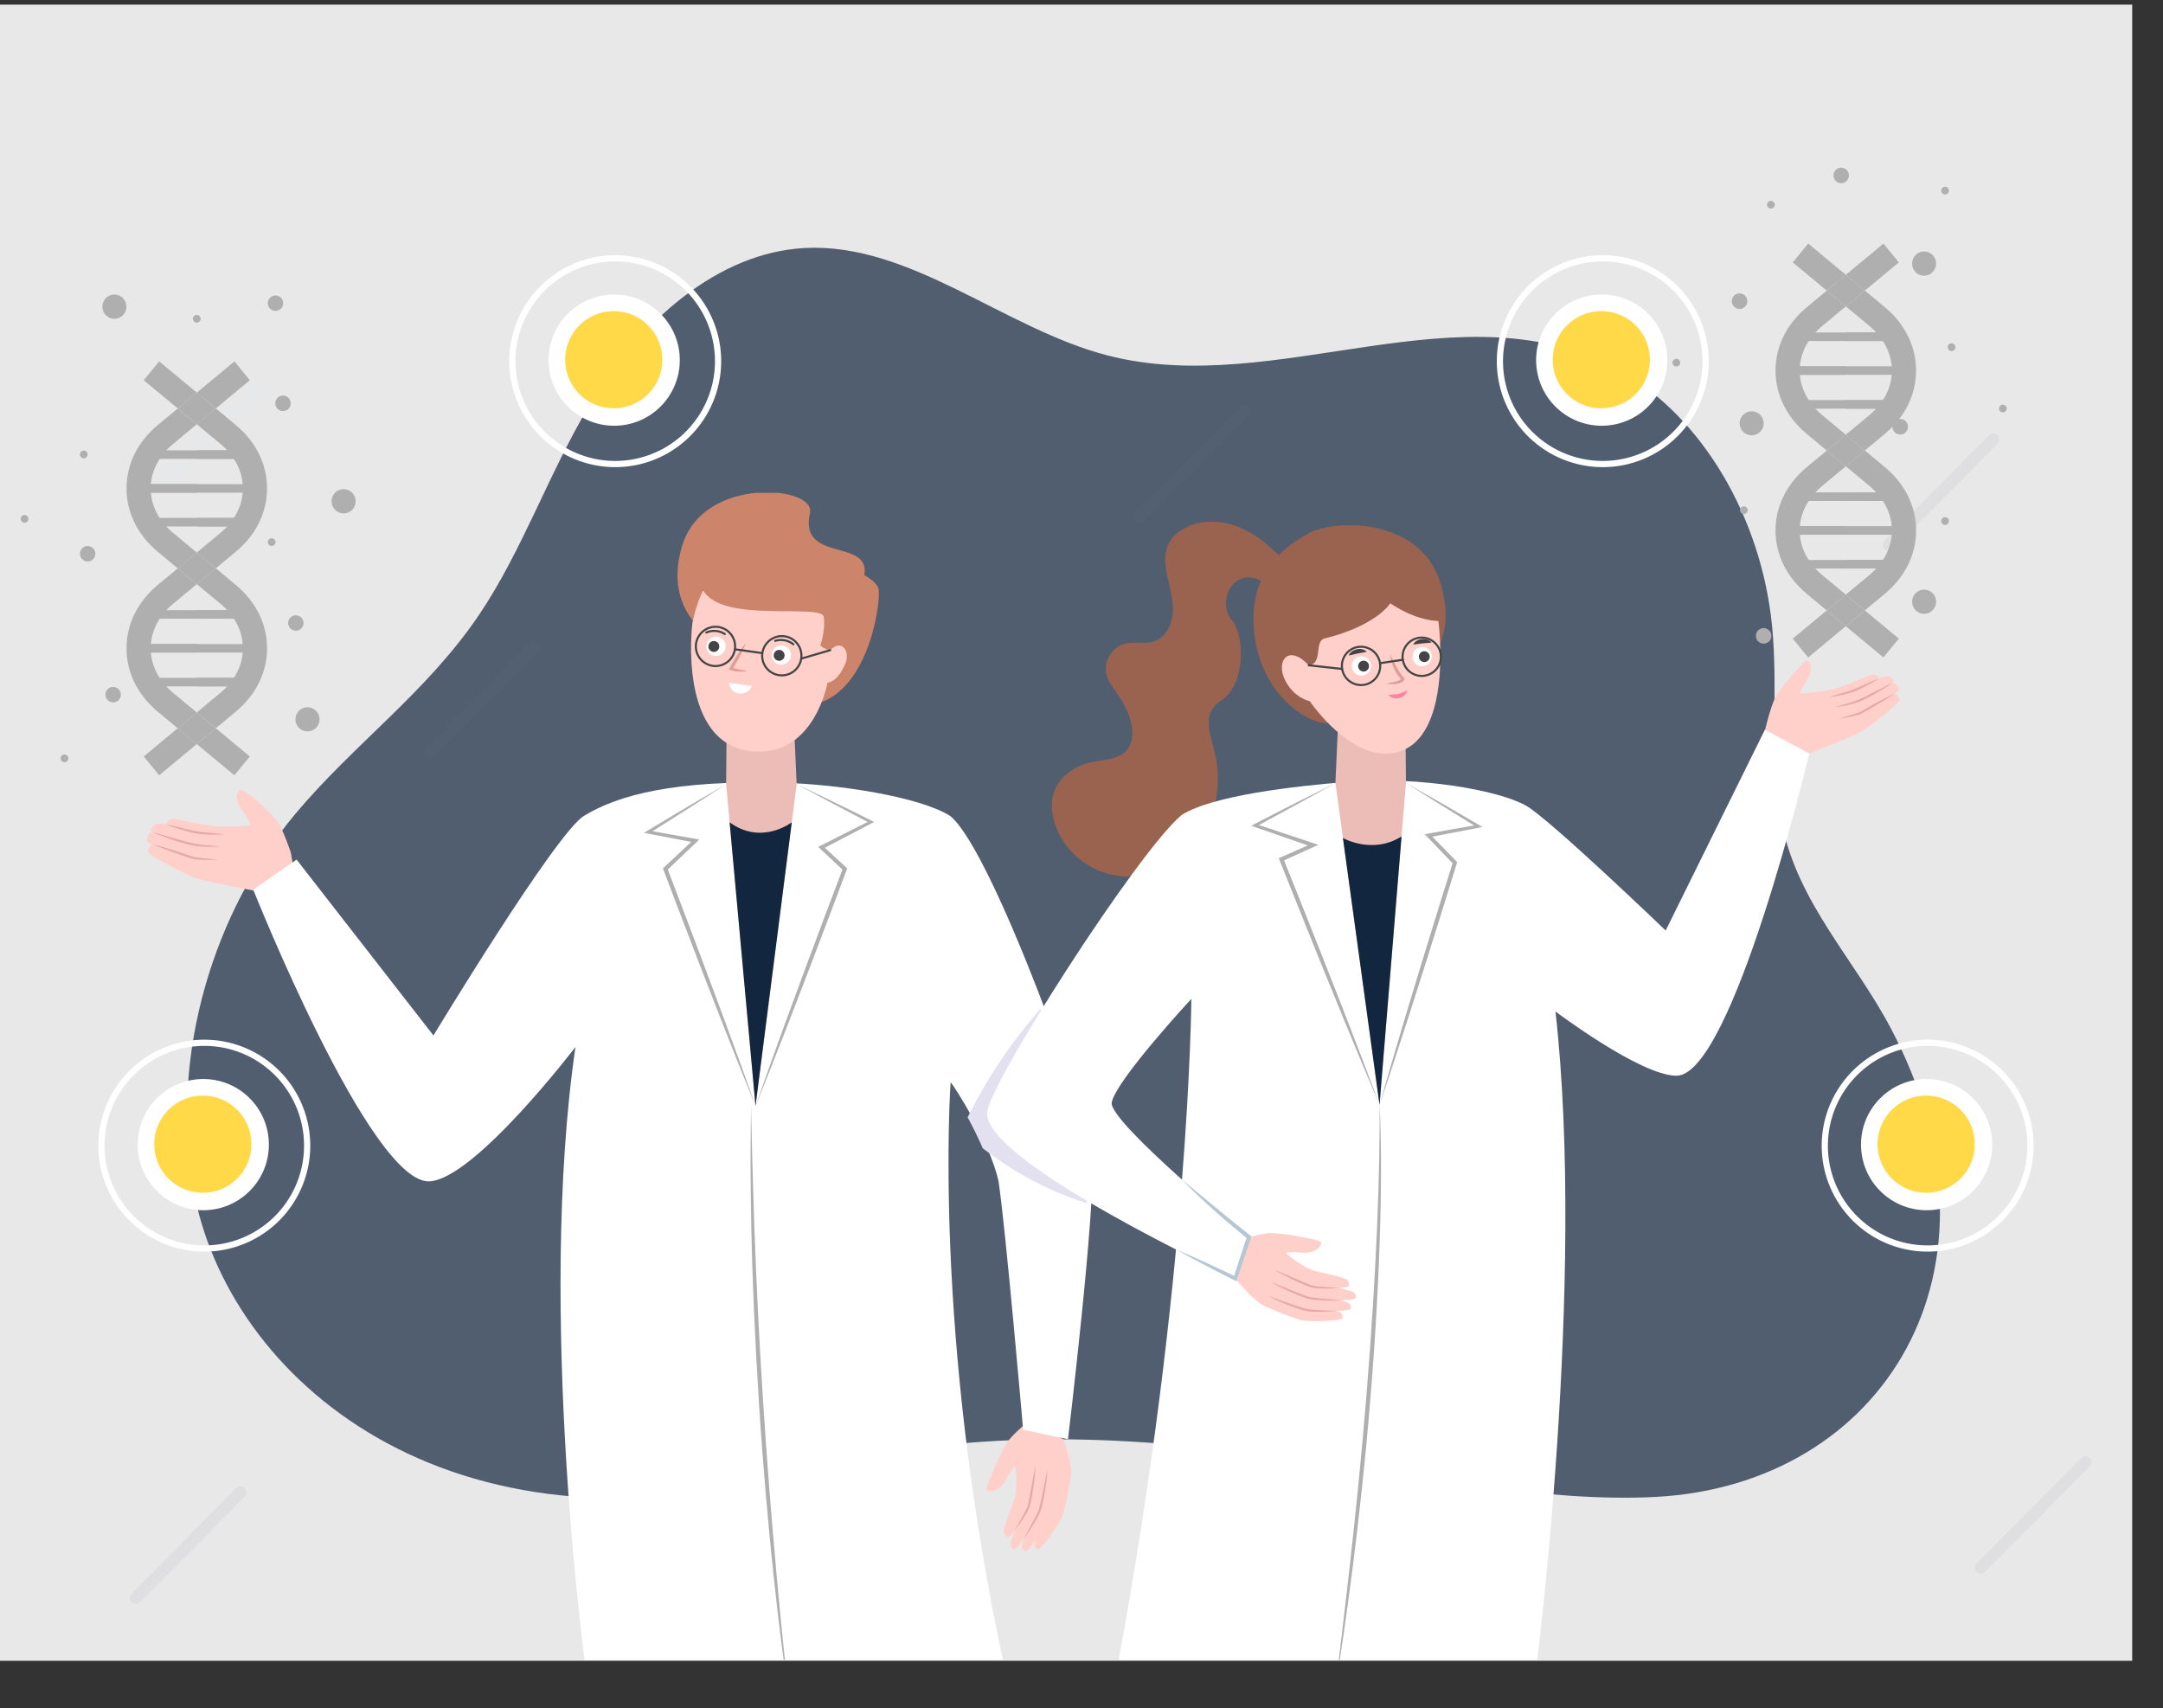 <svg xmlns="http://www.w3.org/2000/svg" xmlns:xlink="http://www.w3.org/1999/xlink" width="1044.879" height="825.068" viewBox="0 0 1044.879 825.068">
  <rect x="0" y="0" width="1044.879" height="825.068" fill="#333333" stroke="none"/>
  <defs>
    <clipPath id="clip-path">
      <rect id="Rectángulo_35259" data-name="Rectángulo 35259" width="1034.758" height="825.068" fill="none"/>
    </clipPath>
    <clipPath id="clip-path-2">
      <rect id="Rectángulo_35260" data-name="Rectángulo 35260" width="947.306" height="563.735" transform="translate(0 0)" fill="#fff"/>
    </clipPath>
  </defs>
  <g id="Grupo_83570" data-name="Grupo 83570" transform="translate(6008.757 8481.534)">
    <g id="Grupo_81367" data-name="Grupo 81367" transform="translate(-5391.52 -7917.614)" opacity="0.08">
      <path id="Trazado_114427" data-name="Trazado 114427" d="M745.1,161.812a2.9,2.9,0,0,1-2.061-.87,2.971,2.971,0,0,1,0-4.171l50.47-50.894a2.912,2.912,0,0,1,4.136,0,2.971,2.971,0,0,1,0,4.171l-50.47,50.894a2.9,2.9,0,0,1-2.061.87Z" transform="translate(-742.185 -105.015)" fill="#d2e1f1"/>
    </g>
    <rect id="Rectángulo_35258" data-name="Rectángulo 35258" width="1030" height="800" transform="translate(-6008.757 -8479.301)" fill="#e8e8e8"/>
    <g id="Grupo_83527" data-name="Grupo 83527" transform="translate(-5998.636 -8481.534)" clip-path="url(#clip-path)">
      <path id="Trazado_124135" data-name="Trazado 124135" d="M61.29,527.41c-11.7-65.477,10.058-134.651,49.075-181.284,28.38-33.91,63.658-58.91,88.92-96.368,20.654-30.61,33.568-68.019,52.676-100.13,24.889-41.814,62.762-74.933,104.9-77,50.882-2.492,96.108,39.009,145.984,51.913,81.746,21.155,171.728-35.23,247.749,7.541,39.266,22.1,68.018,70.411,73.247,123.117,3.146,31.683-1.614,64.388,4.691,95.361,7.864,38.679,35.1,65.675,52.745,99.14,61.409,116.434-3.822,220.293-113.368,226.2S513.769,620.164,355.4,663.859C184.109,711.119,77.5,618.2,61.276,527.393Z" transform="translate(22.07 47.151)" fill="#505e6f"/>
    </g>
    <g id="Grupo_83528" data-name="Grupo 83528" transform="translate(-5804.076 -8171.824)" opacity="0.08">
      <path id="Trazado_114423" data-name="Trazado 114423" d="M137.921,117.972a2.841,2.841,0,0,1-2.061-.87,2.971,2.971,0,0,1,0-4.171l50.47-50.894a2.912,2.912,0,0,1,4.136,0,2.971,2.971,0,0,1,0,4.171L140,117.1a2.9,2.9,0,0,1-2.061.87Z" transform="translate(-135.005 -61.175)" fill="#727997"/>
    </g>
    <g id="Grupo_83529" data-name="Grupo 83529" transform="translate(-5934.658 -8300.141)" opacity="0.08">
      <path id="Trazado_114424" data-name="Trazado 114424" d="M48.581,30.912a2.841,2.841,0,0,1-2.061-.87,2.971,2.971,0,0,1,0-4.171L96.99-25.023a2.912,2.912,0,0,1,4.136,0,2.971,2.971,0,0,1,0,4.171L50.656,30.042a2.9,2.9,0,0,1-2.061.87Z" transform="translate(-45.665 25.885)" fill="#d2e1f1"/>
    </g>
    <g id="Grupo_83530" data-name="Grupo 83530" transform="translate(-5946.015 -7763.508)" opacity="0.08">
      <path id="Trazado_114425" data-name="Trazado 114425" d="M40.811,395a2.9,2.9,0,0,1-2.061-.87,2.971,2.971,0,0,1,0-4.171l50.47-50.894a2.912,2.912,0,0,1,4.136,0,2.971,2.971,0,0,1,0,4.171l-50.47,50.894a2.9,2.9,0,0,1-2.061.87Z" transform="translate(-37.895 -338.205)" fill="#727997"/>
    </g>
    <g id="Grupo_83531" data-name="Grupo 83531" transform="translate(-5054.733 -7778.174)" opacity="0.08">
      <path id="Trazado_114426" data-name="Trazado 114426" d="M650.6,385.052a2.9,2.9,0,0,1-2.061-.87,2.971,2.971,0,0,1,0-4.171l50.47-50.894a2.912,2.912,0,0,1,4.136,0,2.971,2.971,0,0,1,0,4.171l-50.47,50.894a2.9,2.9,0,0,1-2.061.87Z" transform="translate(-647.685 -328.255)" fill="#727997"/>
    </g>
    <g id="Grupo_83532" data-name="Grupo 83532" transform="translate(-5302.128 -8022.236)" opacity="0.08">
      <path id="Trazado_114428" data-name="Trazado 114428" d="M481.341,219.462a2.9,2.9,0,0,1-2.061-.87,2.971,2.971,0,0,1,0-4.171l50.47-50.894a2.912,2.912,0,0,1,4.136,0,2.971,2.971,0,0,1,0,4.171l-50.47,50.894a2.9,2.9,0,0,1-2.061.87Z" transform="translate(-478.425 -162.665)" fill="#727997"/>
    </g>
    <g id="Grupo_83533" data-name="Grupo 83533" transform="translate(-5099.226 -8272.225)" opacity="0.08">
      <path id="Trazado_114429" data-name="Trazado 114429" d="M620.161,49.852a2.841,2.841,0,0,1-2.061-.87,2.971,2.971,0,0,1,0-4.171L668.57-6.083a2.912,2.912,0,0,1,4.136,0,2.971,2.971,0,0,1,0,4.171l-50.47,50.894a2.9,2.9,0,0,1-2.061.87Z" transform="translate(-617.245 6.945)" fill="#727997"/>
    </g>
    <g id="Grupo_83534" data-name="Grupo 83534" transform="translate(-5461.151 -8285.785)" opacity="0.08">
      <path id="Trazado_114430" data-name="Trazado 114430" d="M372.541,40.652a2.841,2.841,0,0,1-2.061-.87,2.971,2.971,0,0,1,0-4.171l50.47-50.894a2.912,2.912,0,0,1,4.136,0,2.971,2.971,0,0,1,0,4.171l-50.47,50.894a2.9,2.9,0,0,1-2.061.87Z" transform="translate(-369.625 16.145)" fill="#727997"/>
    </g>
    <g id="Grupo_83535" data-name="Grupo 83535" transform="translate(-5947.645 -8306.968)">
      <path id="Trazado_114457" data-name="Trazado 114457" d="M78.68,282.054l7.44,9.094L104.3,276.055l-9.208-7.635Z" transform="translate(-70.349 -91.213)" fill="#afafaf"/>
      <path id="Trazado_114458" data-name="Trazado 114458" d="M95.547,223.77c-7.016-5.822-10.889-13.471-10.889-21.534s3.859-15.712,10.889-21.534l11.386-9.448L97.74,163.62l-9.617,7.974C78.359,179.7,72.98,190.578,72.98,202.236s5.379,22.536,15.142,30.642l4.458,3.7h0l5.16,4.289,9.194-7.635-11.386-9.448Z" transform="translate(-72.98 -140.878)" fill="#afafaf"/>
      <path id="Trazado_114459" data-name="Trazado 114459" d="M121.818,157.3l-7.425-9.109L96.21,163.283l9.194,7.635Z" transform="translate(-62.257 -148.19)" fill="#afafaf"/>
      <path id="Trazado_114460" data-name="Trazado 114460" d="M130.163,254.641c0-11.644-5.379-22.536-15.142-30.642l-4.458-3.7h0l-5.16-4.289-9.194,7.635,11.386,9.448c7.016,5.822,10.889,13.471,10.889,21.534s-3.859,15.712-10.889,21.534L96.21,285.608l9.194,7.635,9.617-7.989c9.764-8.106,15.142-18.984,15.142-30.642Z" transform="translate(-62.257 -116.05)" fill="#afafaf"/>
      <path id="Trazado_114461" data-name="Trazado 114461" d="M114.393,291.148l7.425-9.094L105.4,268.42l-9.194,7.635Z" transform="translate(-62.257 -91.213)" fill="#afafaf"/>
      <path id="Trazado_114462" data-name="Trazado 114462" d="M86.12,148.19,78.68,157.3l16.429,13.619,9.194-7.635Z" transform="translate(-70.349 -148.19)" fill="#afafaf"/>
      <path id="Trazado_114463" data-name="Trazado 114463" d="M89.91,270.875l9.208,7.635,9.194-7.635-9.194-7.635Z" transform="translate(-65.165 -93.668)" fill="#afafaf"/>
      <path id="Trazado_114464" data-name="Trazado 114464" d="M108.312,218.475l-9.194-7.635-9.208,7.635,9.208,7.635Z" transform="translate(-65.165 -118.5)" fill="#afafaf"/>
      <path id="Trazado_114465" data-name="Trazado 114465" d="M108.307,166.065l-9.194-7.635-9.194,7.635,9.194,7.635Z" transform="translate(-65.16 -143.337)" fill="#afafaf"/>
      <g id="Grupo_81387" data-name="Grupo 81387" transform="translate(5.408 42.949)">
        <g id="Grupo_81384" data-name="Grupo 81384" transform="translate(0 16.331)">
          <path id="Trazado_114466" data-name="Trazado 114466" d="M131.71,192.537H78.726a2.061,2.061,0,0,1-2.046-2.063h0a2.061,2.061,0,0,1,2.046-2.063H131.71a2.061,2.061,0,0,1,2.046,2.063h0A2.061,2.061,0,0,1,131.71,192.537Z" transform="translate(-76.68 -188.41)" fill="#afafaf"/>
          <path id="Trazado_114467" data-name="Trazado 114467" d="M105.221,192.537H78.736a2.061,2.061,0,0,1-2.046-2.063h0a2.061,2.061,0,0,1,2.046-2.063h26.485v4.127Z" transform="translate(-76.675 -188.41)" fill="#afafaf"/>
        </g>
        <g id="Grupo_81385" data-name="Grupo 81385" transform="translate(3.186)">
          <path id="Trazado_114468" data-name="Trazado 114468" d="M80.906,181.457h46.626a2.061,2.061,0,0,0,2.046-2.063h0a2.061,2.061,0,0,0-2.046-2.063H80.906a2.061,2.061,0,0,0-2.046,2.063h0A2.061,2.061,0,0,0,80.906,181.457Z" transform="translate(-78.86 -177.33)" fill="#afafaf"/>
          <path id="Trazado_114469" data-name="Trazado 114469" d="M96.21,181.457h23.313a2.061,2.061,0,0,0,2.046-2.063h0a2.061,2.061,0,0,0-2.046-2.063H96.21v4.127Z" transform="translate(-70.851 -177.33)" fill="#afafaf"/>
        </g>
        <g id="Grupo_81386" data-name="Grupo 81386" transform="translate(3.186 32.676)">
          <path id="Trazado_114470" data-name="Trazado 114470" d="M80.906,199.5h46.626a2.061,2.061,0,0,1,2.046,2.063h0a2.061,2.061,0,0,1-2.046,2.063H80.906a2.061,2.061,0,0,1-2.046-2.063h0A2.061,2.061,0,0,1,80.906,199.5Z" transform="translate(-78.86 -199.5)" fill="#afafaf"/>
          <path id="Trazado_114471" data-name="Trazado 114471" d="M96.21,199.5h23.313a2.061,2.061,0,0,1,2.046,2.063h0a2.061,2.061,0,0,1-2.046,2.063H96.21V199.5Z" transform="translate(-70.851 -199.5)" fill="#afafaf"/>
        </g>
      </g>
      <path id="Trazado_114472" data-name="Trazado 114472" d="M107.586,180.707c7.016,5.822,10.889,13.471,10.889,21.534s-3.859,15.712-10.889,21.534L96.2,233.222l9.194,7.635,5.16-4.289h0l4.458-3.7c9.764-8.106,15.142-18.984,15.142-30.642s-5.379-22.536-15.142-30.642l-9.617-7.974L96.2,171.245l11.386,9.448Z" transform="translate(-62.261 -140.882)" fill="#afafaf"/>
      <g id="Grupo_81391" data-name="Grupo 81391" transform="translate(5.408 120.182)">
        <g id="Grupo_81388" data-name="Grupo 81388" transform="translate(0 16.346)">
          <path id="Trazado_114473" data-name="Trazado 114473" d="M131.71,244.947H78.726a2.061,2.061,0,0,1-2.046-2.063h0a2.061,2.061,0,0,1,2.046-2.063H131.71a2.061,2.061,0,0,1,2.046,2.063h0A2.061,2.061,0,0,1,131.71,244.947Z" transform="translate(-76.68 -240.82)" fill="#afafaf"/>
          <path id="Trazado_114474" data-name="Trazado 114474" d="M105.221,244.947H78.736a2.061,2.061,0,0,1-2.046-2.063h0a2.061,2.061,0,0,1,2.046-2.063h26.485v4.127Z" transform="translate(-76.675 -240.82)" fill="#afafaf"/>
        </g>
        <g id="Grupo_81389" data-name="Grupo 81389" transform="translate(3.186)">
          <path id="Trazado_114475" data-name="Trazado 114475" d="M80.906,233.857h46.626a2.061,2.061,0,0,0,2.046-2.063h0a2.061,2.061,0,0,0-2.046-2.063H80.906a2.061,2.061,0,0,0-2.046,2.063h0A2.061,2.061,0,0,0,80.906,233.857Z" transform="translate(-78.86 -229.73)" fill="#afafaf"/>
          <path id="Trazado_114476" data-name="Trazado 114476" d="M96.21,233.857h23.313a2.061,2.061,0,0,0,2.046-2.063h0a2.061,2.061,0,0,0-2.046-2.063H96.21v4.127Z" transform="translate(-70.851 -229.73)" fill="#afafaf"/>
        </g>
        <g id="Grupo_81390" data-name="Grupo 81390" transform="translate(3.186 32.676)">
          <path id="Trazado_114477" data-name="Trazado 114477" d="M80.906,251.9h46.626a2.061,2.061,0,0,1,2.046,2.063h0a2.061,2.061,0,0,1-2.046,2.063H80.906a2.061,2.061,0,0,1-2.046-2.063h0A2.061,2.061,0,0,1,80.906,251.9Z" transform="translate(-78.86 -251.9)" fill="#afafaf"/>
          <path id="Trazado_114478" data-name="Trazado 114478" d="M96.21,251.9h23.313a2.061,2.061,0,0,1,2.046,2.063h0a2.061,2.061,0,0,1-2.046,2.063H96.21V251.9Z" transform="translate(-70.851 -251.9)" fill="#afafaf"/>
        </g>
      </g>
      <path id="Trazado_114479" data-name="Trazado 114479" d="M95.547,276.17c-7.016-5.822-10.889-13.471-10.889-21.534s3.859-15.712,10.889-21.534l11.386-9.448L97.74,216.02l-5.16,4.289h0l-4.458,3.7c-9.764,8.106-15.142,18.984-15.142,30.642s5.379,22.536,15.142,30.642l9.617,7.989,9.194-7.635L95.547,276.2Z" transform="translate(-72.98 -116.045)" fill="#afafaf"/>
    </g>
    <g id="Grupo_83536" data-name="Grupo 83536" transform="translate(-5151.056 -8363.886)">
      <path id="Trazado_114509" data-name="Trazado 114509" d="M608.2,230.6l7.44,9.094L633.822,224.6l-9.208-7.635Z" transform="translate(-599.869 -39.763)" fill="#afafaf"/>
      <path id="Trazado_114510" data-name="Trazado 114510" d="M625.067,172.31c-7.016-5.822-10.889-13.471-10.889-21.534s3.873-15.712,10.889-21.534l11.386-9.448-9.194-7.635-9.617,7.989c-9.764,8.106-15.142,18.984-15.142,30.642s5.379,22.536,15.142,30.642l4.458,3.7h0l5.16,4.289,9.194-7.635-11.386-9.448Z" transform="translate(-602.5 -89.432)" fill="#afafaf"/>
      <path id="Trazado_114511" data-name="Trazado 114511" d="M651.338,105.849l-7.425-9.109L625.73,111.833l9.194,7.635Z" transform="translate(-591.777 -96.74)" fill="#afafaf"/>
      <path id="Trazado_114512" data-name="Trazado 114512" d="M659.683,203.191c0-11.644-5.379-22.536-15.142-30.642l-4.458-3.7h0l-5.159-4.289-9.194,7.635,11.386,9.448c7.016,5.822,10.889,13.471,10.889,21.534s-3.859,15.712-10.889,21.534l-11.386,9.448,9.194,7.635,9.617-7.974c9.764-8.106,15.142-18.984,15.142-30.642Z" transform="translate(-591.777 -64.6)" fill="#afafaf"/>
      <path id="Trazado_114513" data-name="Trazado 114513" d="M643.913,239.7l7.425-9.094L634.924,216.97,625.73,224.6Z" transform="translate(-591.777 -39.763)" fill="#afafaf"/>
      <path id="Trazado_114514" data-name="Trazado 114514" d="M615.64,96.74l-7.44,9.109,16.414,13.619,9.208-7.635Z" transform="translate(-599.869 -96.74)" fill="#afafaf"/>
      <path id="Trazado_114515" data-name="Trazado 114515" d="M619.43,219.425l9.208,7.635,9.194-7.635-9.194-7.635Z" transform="translate(-594.685 -42.218)" fill="#afafaf"/>
      <path id="Trazado_114516" data-name="Trazado 114516" d="M637.832,167.03l-9.194-7.65-9.208,7.65,9.208,7.635Z" transform="translate(-594.685 -67.055)" fill="#afafaf"/>
      <path id="Trazado_114517" data-name="Trazado 114517" d="M637.832,114.615l-9.194-7.635-9.208,7.635,9.208,7.635Z" transform="translate(-594.685 -91.887)" fill="#afafaf"/>
      <g id="Grupo_81405" data-name="Grupo 81405" transform="translate(5.408 42.949)">
        <g id="Grupo_81402" data-name="Grupo 81402" transform="translate(0 16.331)">
          <path id="Trazado_114518" data-name="Trazado 114518" d="M661.23,141.087H608.246a2.061,2.061,0,0,1-2.046-2.063h0a2.061,2.061,0,0,1,2.046-2.063H661.23a2.061,2.061,0,0,1,2.046,2.063h0A2.061,2.061,0,0,1,661.23,141.087Z" transform="translate(-606.2 -136.96)" fill="#afafaf"/>
          <path id="Trazado_114519" data-name="Trazado 114519" d="M634.741,141.087H608.256a2.061,2.061,0,0,1-2.046-2.063h0a2.061,2.061,0,0,1,2.046-2.063h26.485Z" transform="translate(-606.195 -136.96)" fill="#afafaf"/>
        </g>
        <g id="Grupo_81403" data-name="Grupo 81403" transform="translate(3.186)">
          <path id="Trazado_114520" data-name="Trazado 114520" d="M610.426,130.007h46.626a2.061,2.061,0,0,0,2.046-2.063h0a2.061,2.061,0,0,0-2.046-2.063H610.426a2.061,2.061,0,0,0-2.046,2.063h0A2.061,2.061,0,0,0,610.426,130.007Z" transform="translate(-608.38 -125.88)" fill="#afafaf"/>
          <path id="Trazado_114521" data-name="Trazado 114521" d="M625.73,130.007h23.313a2.061,2.061,0,0,0,2.046-2.063h0a2.061,2.061,0,0,0-2.046-2.063H625.73Z" transform="translate(-600.371 -125.88)" fill="#afafaf"/>
        </g>
        <g id="Grupo_81404" data-name="Grupo 81404" transform="translate(3.186 32.676)">
          <path id="Trazado_114522" data-name="Trazado 114522" d="M610.426,148.05h46.626a2.061,2.061,0,0,1,2.046,2.063h0a2.061,2.061,0,0,1-2.046,2.063H610.426a2.061,2.061,0,0,1-2.046-2.063h0A2.061,2.061,0,0,1,610.426,148.05Z" transform="translate(-608.38 -148.05)" fill="#afafaf"/>
          <path id="Trazado_114523" data-name="Trazado 114523" d="M625.73,148.05h23.313a2.061,2.061,0,0,1,2.046,2.063h0a2.061,2.061,0,0,1-2.046,2.063H625.73V148.05Z" transform="translate(-600.371 -148.05)" fill="#afafaf"/>
        </g>
      </g>
      <path id="Trazado_114524" data-name="Trazado 114524" d="M637.106,129.252C644.122,135.074,648,142.723,648,150.786s-3.859,15.712-10.889,21.534l-11.386,9.448,9.194,7.635,5.16-4.289h0l4.458-3.7c9.764-8.106,15.142-18.984,15.142-30.642s-5.379-22.536-15.142-30.642l-9.618-7.989-9.194,7.635,11.386,9.448Z" transform="translate(-591.781 -89.442)" fill="#afafaf"/>
      <g id="Grupo_81409" data-name="Grupo 81409" transform="translate(5.408 120.182)">
        <g id="Grupo_81406" data-name="Grupo 81406" transform="translate(0 16.346)">
          <path id="Trazado_114525" data-name="Trazado 114525" d="M661.23,193.5H608.246a2.061,2.061,0,0,1-2.046-2.063h0a2.061,2.061,0,0,1,2.046-2.063H661.23a2.061,2.061,0,0,1,2.046,2.063h0A2.061,2.061,0,0,1,661.23,193.5Z" transform="translate(-606.2 -189.37)" fill="#afafaf"/>
          <path id="Trazado_114526" data-name="Trazado 114526" d="M634.741,193.5H608.256a2.061,2.061,0,0,1-2.046-2.063h0a2.061,2.061,0,0,1,2.046-2.063h26.485Z" transform="translate(-606.195 -189.37)" fill="#afafaf"/>
        </g>
        <g id="Grupo_81407" data-name="Grupo 81407" transform="translate(3.186)">
          <path id="Trazado_114527" data-name="Trazado 114527" d="M610.426,182.407h46.626a2.061,2.061,0,0,0,2.046-2.063h0a2.061,2.061,0,0,0-2.046-2.063H610.426a2.061,2.061,0,0,0-2.046,2.063h0A2.061,2.061,0,0,0,610.426,182.407Z" transform="translate(-608.38 -178.28)" fill="#afafaf"/>
          <path id="Trazado_114528" data-name="Trazado 114528" d="M625.73,182.407h23.313a2.061,2.061,0,0,0,2.046-2.063h0a2.061,2.061,0,0,0-2.046-2.063H625.73v4.127Z" transform="translate(-600.371 -178.28)" fill="#afafaf"/>
        </g>
        <g id="Grupo_81408" data-name="Grupo 81408" transform="translate(3.186 32.676)">
          <path id="Trazado_114529" data-name="Trazado 114529" d="M610.426,200.45h46.626a2.061,2.061,0,0,1,2.046,2.063h0a2.061,2.061,0,0,1-2.046,2.063H610.426a2.061,2.061,0,0,1-2.046-2.063h0A2.061,2.061,0,0,1,610.426,200.45Z" transform="translate(-608.38 -200.45)" fill="#afafaf"/>
          <path id="Trazado_114530" data-name="Trazado 114530" d="M625.73,200.45h23.313a2.061,2.061,0,0,1,2.046,2.063h0a2.061,2.061,0,0,1-2.046,2.063H625.73V200.45Z" transform="translate(-600.371 -200.45)" fill="#afafaf"/>
        </g>
      </g>
      <path id="Trazado_114531" data-name="Trazado 114531" d="M625.067,224.72c-7.016-5.822-10.889-13.471-10.889-21.534s3.873-15.712,10.889-21.534l11.386-9.448-9.194-7.635-5.16,4.289h0l-4.458,3.7c-9.764,8.106-15.142,18.984-15.142,30.642s5.379,22.536,15.142,30.642l9.617,7.974,9.194-7.635-11.386-9.448Z" transform="translate(-602.5 -64.595)" fill="#afafaf"/>
    </g>
    <g id="Grupo_83537" data-name="Grupo 83537" transform="translate(-5184.82 -8408.618)">
      <path id="Trazado_114532" data-name="Trazado 114532" d="M588.323,198.916a1.858,1.858,0,1,1-1.783-1.946A1.867,1.867,0,0,1,588.323,198.916Z" transform="translate(-567.976 -25.294)" fill="#afafaf"/>
      <path id="Trazado_114533" data-name="Trazado 114533" d="M673.9,165.606a1.858,1.858,0,1,1-1.783-1.946A1.867,1.867,0,0,1,673.9,165.606Z" transform="translate(-528.47 -41.08)" fill="#afafaf"/>
      <g id="Grupo_81414" data-name="Grupo 81414" transform="translate(-16 7.179)">
        <path id="Trazado_114534" data-name="Trazado 114534" d="M576.943,145.7a1.858,1.858,0,1,1-1.783-1.946A1.867,1.867,0,0,1,576.943,145.7Z" transform="translate(-573.229 -50.515)" fill="#afafaf"/>
        <g id="Grupo_81413" data-name="Grupo 81413" transform="translate(28.701)">
          <path id="Trazado_114535" data-name="Trazado 114535" d="M596.965,129.784a3.748,3.748,0,1,1,3.318-4.112A3.721,3.721,0,0,1,596.965,129.784Z" transform="translate(-592.865 -60.677)" fill="#afafaf"/>
          <path id="Trazado_114536" data-name="Trazado 114536" d="M650.054,170.935a3.748,3.748,0,1,1,3.318-4.112A3.711,3.711,0,0,1,650.054,170.935Z" transform="translate(-568.357 -41.176)" fill="#afafaf"/>
          <path id="Trazado_121492" data-name="Trazado 121492" d="M3.724,0A3.707,3.707,0,0,1,7.43,3.732a3.749,3.749,0,0,1-3.724,3.75A3.707,3.707,0,0,1,0,3.75,3.749,3.749,0,0,1,3.724,0Z" transform="translate(48.159 2.149) rotate(-16.81)" fill="#afafaf"/>
          <path id="Trazado_114537" data-name="Trazado 114537" d="M604.924,239.475a3.748,3.748,0,1,1,3.318-4.112A3.711,3.711,0,0,1,604.924,239.475Z" transform="translate(-589.19 -8.695)" fill="#afafaf"/>
          <path id="Trazado_114538" data-name="Trazado 114538" d="M665.763,197.6a1.858,1.858,0,1,1-1.783-1.946A1.867,1.867,0,0,1,665.763,197.6Z" transform="translate(-560.929 -25.92)" fill="#afafaf"/>
          <path id="Trazado_114539" data-name="Trazado 114539" d="M667.9,140.626a1.858,1.858,0,1,1-1.783-1.946A1.867,1.867,0,0,1,667.9,140.626Z" transform="translate(-559.941 -52.918)" fill="#afafaf"/>
          <path id="Trazado_114540" data-name="Trazado 114540" d="M665.763,89.3a1.858,1.858,0,1,1-1.783-1.946A1.867,1.867,0,0,1,665.763,89.3Z" transform="translate(-560.929 -77.243)" fill="#afafaf"/>
          <path id="Trazado_114541" data-name="Trazado 114541" d="M608.193,93.852a1.856,1.856,0,1,1-1.856-1.872A1.867,1.867,0,0,1,608.193,93.852Z" transform="translate(-587.504 -75.049)" fill="#afafaf"/>
          <path id="Trazado_114542" data-name="Trazado 114542" d="M607.025,166.816a5.8,5.8,0,1,1-5.8-5.866A5.835,5.835,0,0,1,607.025,166.816Z" transform="translate(-591.686 -42.364)" fill="#afafaf"/>
          <ellipse id="Elipse_4766" data-name="Elipse 4766" cx="5.803" cy="5.851" rx="5.803" ry="5.851" transform="translate(87.032 204.706)" fill="#afafaf"/>
          <ellipse id="Elipse_4767" data-name="Elipse 4767" cx="5.803" cy="5.851" rx="5.803" ry="5.851" transform="translate(87.032 41.369)" fill="#afafaf"/>
        </g>
      </g>
    </g>
    <g id="Grupo_83538" data-name="Grupo 83538" transform="translate(-5998.757 -8339.267)">
      <path id="Trazado_114543" data-name="Trazado 114543" d="M128.4,172.747a3.7,3.7,0,0,1-5.247-.206,3.77,3.77,0,0,1,.2-5.291,3.7,3.7,0,0,1,5.247.206A3.77,3.77,0,0,1,128.4,172.747Z" transform="translate(0.838 -117.446)" fill="#afafaf"/>
      <path id="Trazado_114544" data-name="Trazado 114544" d="M65.024,219.622a3.718,3.718,0,1,1-3.406-4.038A3.728,3.728,0,0,1,65.024,219.622Z" transform="translate(-28.966 -94.075)" fill="#afafaf"/>
      <path id="Trazado_114545" data-name="Trazado 114545" d="M133.824,242.322a3.718,3.718,0,1,1-3.406-4.038A3.728,3.728,0,0,1,133.824,242.322Z" transform="translate(2.793 -83.318)" fill="#afafaf"/>
      <path id="Trazado_114546" data-name="Trazado 114546" d="M127.1,137.5a3.718,3.718,0,1,1-3.406-4.038A3.728,3.728,0,0,1,127.1,137.5Z" transform="translate(-0.309 -132.992)" fill="#afafaf"/>
      <path id="Trazado_114547" data-name="Trazado 114547" d="M73.444,265.8a3.718,3.718,0,1,1-3.406-4.039A3.728,3.728,0,0,1,73.444,265.8Z" transform="translate(-25.079 -72.191)" fill="#afafaf"/>
      <path id="Trazado_114548" data-name="Trazado 114548" d="M123.4,214.9a1.856,1.856,0,1,1-1.856-1.872A1.867,1.867,0,0,1,123.4,214.9Z" transform="translate(-0.305 -95.28)" fill="#afafaf"/>
      <path id="Trazado_114549" data-name="Trazado 114549" d="M41.723,207.282a1.856,1.856,0,1,1-1.856-1.872A1.867,1.867,0,0,1,41.723,207.282Z" transform="translate(-38.01 -98.891)" fill="#afafaf"/>
      <path id="Trazado_114550" data-name="Trazado 114550" d="M54.923,285.762a1.856,1.856,0,1,1-1.856-1.872A1.867,1.867,0,0,1,54.923,285.762Z" transform="translate(-31.917 -61.699)" fill="#afafaf"/>
      <path id="Trazado_114551" data-name="Trazado 114551" d="M61.313,186.162a1.856,1.856,0,1,1-1.856-1.872A1.867,1.867,0,0,1,61.313,186.162Z" transform="translate(-28.967 -108.9)" fill="#afafaf"/>
      <path id="Trazado_114552" data-name="Trazado 114552" d="M98.641,141.5a1.86,1.86,0,1,1-2.046-1.665A1.878,1.878,0,0,1,98.641,141.5Z" transform="translate(-11.733 -129.973)" fill="#afafaf"/>
      <ellipse id="Elipse_4768" data-name="Elipse 4768" cx="5.817" cy="5.866" rx="5.817" ry="5.866" transform="translate(150.167 94.005)" fill="#afafaf"/>
      <path id="Trazado_114553" data-name="Trazado 114553" d="M140.454,274.276a5.817,5.817,0,1,1-5.817-5.866A5.838,5.838,0,0,1,140.454,274.276Z" transform="translate(3.91 -69.035)" fill="#afafaf"/>
      <ellipse id="Elipse_4769" data-name="Elipse 4769" cx="5.817" cy="5.866" rx="5.817" ry="5.866" transform="translate(39.449)" fill="#afafaf"/>
    </g>
    <g id="Enmascarar_grupo_81" data-name="Enmascarar grupo 81" transform="translate(-5955.045 -8243.467)" clip-path="url(#clip-path-2)">
      <g id="Grupo_83554" data-name="Grupo 83554" transform="translate(17.116 -0.266)">
        <g id="Grupo_83539" data-name="Grupo 83539" transform="translate(0 143.681)">
          <path id="Trazado_124136" data-name="Trazado 124136" d="M139.386,291.983a84.046,84.046,0,0,0-16.765-15.078c-1.447-.943-5.54,2.9-.117,10.067a28.755,28.755,0,0,1,4.019,6.927,113.931,113.931,0,0,1-16.122.56c-6.884-.324-18.183-3.611-21.924-3.611a3.144,3.144,0,0,0-2.689,2.609,17.846,17.846,0,0,0-5-.31,4.233,4.233,0,0,0-2.529,3.154c0,.221.307.545.862.943a4.418,4.418,0,0,0-.921.118c-1.023.31-2.032,2.653-2,3.862,0,.4.994,1.105,2.587,1.975a4.717,4.717,0,0,0-1.929,3.36c0,1.9,16.092,10.067,22.962,12.911,7,2.27,38.28,7.826,38.28,7.826,13.7,5.7,7.659-20.517,7.659-20.517s-3.786-11.054-6.387-14.813Z" transform="translate(-76.2 -276.764)" fill="#ffd0ca"/>
          <path id="Trazado_124137" data-name="Trazado 124137" d="M109.614,302.048c-1.622-.192-3.946-.383-6.723-.634-1.374-.147-2.894-.265-4.429-.545a16.1,16.1,0,0,1-2.295-.707c-.789-.265-1.608-.545-2.426-.825-6.592-2.226-12.395-3.965-15.581-4.717,2.982,1.327,8.682,3.464,15.289,5.7.833.28,1.637.545,2.441.811a14.6,14.6,0,0,0,2.412.678,36.521,36.521,0,0,0,4.546.339c2.806.074,5.13,0,6.767-.1Z" transform="translate(-75.295 -268.303)" fill="#e5a8a3"/>
          <path id="Trazado_124138" data-name="Trazado 124138" d="M110.721,297.494c-1.666-.118-4.063-.265-6.9-.545a53.747,53.747,0,0,1-9.544-1.695c-6.87-1.887-12.818-3.788-16.078-4.584a118.636,118.636,0,0,0,15.815,5.571,39.7,39.7,0,0,0,9.749,1.444,48.449,48.449,0,0,0,6.957-.192Z" transform="translate(-75.276 -270.175)" fill="#e5a8a3"/>
          <path id="Trazado_124139" data-name="Trazado 124139" d="M110.686,292.9c-1.418-.206-3.449-.413-5.876-.634-2.412-.265-5.291-.4-8.2-.958-5.89-1.341-11.05-2.682-13.871-3.139a96.117,96.117,0,0,0,13.666,4.156,50.835,50.835,0,0,0,8.375.707c2.456.044,4.487,0,5.92-.118Z" transform="translate(-73.18 -271.359)" fill="#e5a8a3"/>
        </g>
        <g id="Grupo_83545" data-name="Grupo 83545" transform="translate(51.493 0)">
          <g id="Grupo_83540" data-name="Grupo 83540" transform="translate(354.397 449.524)">
            <path id="Trazado_124140" data-name="Trazado 124140" d="M363.708,493.688c2.178-3.346,9.31-9.418,9.31-9.418,5.116.752,17.89,7.885,17.89,7.885s3.976,10.7,3.713,17.171c0,0-2.28,14.857-4.546,20.723-2.251,4.613-10.085,15.653-11.474,15.388a2.349,2.349,0,0,1-1.754-2.27,13.956,13.956,0,0,1,.5-2.108c-2.222,3.169-4.063,5.38-4.619,5.262a2.55,2.55,0,0,1-1.871-2.476,23.951,23.951,0,0,1,1.067-3.817c-2.295,3.287-4.209,5.6-4.779,5.483a2.55,2.55,0,0,1-1.871-2.476,48.4,48.4,0,0,1,2.149-6.927c-1.52,2.019-2.762,3.4-3.274,3.346a2.691,2.691,0,0,1-2.134-2.344c-.234-1.931,4.516-13.516,5.291-16.3,1.111-3.95.979-13.928.146-15.756a35.7,35.7,0,0,0-3.756,5.571c-3.625,7.193-8.653,7.193-9.647,6.131-.906-.973,2.616-8.475,3.216-10.052a89.587,89.587,0,0,1,6.431-13.015Z" transform="translate(-353.899 -484.27)" fill="#ffd0ca"/>
            <path id="Trazado_124141" data-name="Trazado 124141" d="M373.172,498.33c-.789,3.243-1.827,9.359-3.128,16.316-.175.855-.336,1.724-.541,2.52a12.273,12.273,0,0,1-.877,2.24c-.687,1.444-1.432,2.8-2.119,4.038-1.389,2.476-2.529,4.54-3.347,6,1.038-1.3,2.441-3.213,3.99-5.616.76-1.209,1.579-2.52,2.339-3.994a12.687,12.687,0,0,0,.994-2.4c.234-.855.409-1.71.585-2.594a141.81,141.81,0,0,0,2.119-16.508Z" transform="translate(-349.623 -477.607)" fill="#e5a8a3"/>
            <path id="Trazado_124142" data-name="Trazado 124142" d="M377.543,499.49c-.862,3.464-1.959,10.052-3.683,17.421a25.117,25.117,0,0,1-.775,2.624c-.336.825-.731,1.621-1.125,2.4-.789,1.548-1.564,3.007-2.28,4.348-1.447,2.7-2.646,4.937-3.449,6.544,1.052-1.445,2.485-3.552,4.078-6.161.8-1.312,1.652-2.727,2.485-4.274.409-.781.833-1.577,1.213-2.447a22.241,22.241,0,0,0,.848-2.756,119.027,119.027,0,0,0,2.689-17.672Z" transform="translate(-348.206 -477.057)" fill="#e5a8a3"/>
          </g>
          <path id="Trazado_124143" data-name="Trazado 124143" d="M261.734,244.057s-16.18-13.177-7.542-39.81c10.714-33.015,64.414-28,61.461-15-5.525,24.364,29.422,11.983,26.251,30.068,0,0,5.116,2.535,6.723,6.072,1.8,3.98-3.61,49.553-30.241,56.126-33.53,8.283-56.652-37.452-56.652-37.452Z" transform="translate(-46.7 -179.281)" fill="#cc846b"/>
          <path id="Trazado_124144" data-name="Trazado 124144" d="M267.092,402.172C248.384,530.7,272,702.141,272,702.141c98.031,23.627,202.113-1.5,202.113-1.5-34.728-159.992-25.783-281.412-25.783-281.412,1.3,1.076,18.548,27.827,23.108,47.563,3.479,22.8,11.912,120.27,11.912,120.27l21.676,4.554s13.564-112.783,11.751-136.469c-.073-12.779-47.649-147.287-68.579-164.532-14.7-9.345-54.109-15.417-81.646-16.1-51.405-1.268-78.5,5.734-95.341,15.992C257.606,298.793,198.5,396.6,198.5,396.6l-66.124-84.97-20.945,14.5s56.886,143.027,85.388,140.92c22.012-1.621,70.26-64.881,70.26-64.881Z" transform="translate(-111.43 -134.218)" fill="#fff"/>
          <path id="Trazado_124145" data-name="Trazado 124145" d="M277.45,430.4c7.805-18.984,21.647-54.608,37.111-95.656,2.441-6.529,4.853-12.926,7.177-19.131q-5.569-5.129-10.816-9.949c8.521-4.466,16.5-8.652,23.839-12.484-4.18-2.063-8.185-4.053-11.985-5.925-3.406-1.665-6.636-3.243-9.661-4.731-6.066-2.963-11.371-5.5-15.785-7.591,4.283,2.344,9.471,5.129,15.435,8.313,5.6,2.963,11.927,6.294,18.84,9.949l-.424.206-1.111.56c-.935.472-1.9.943-2.85,1.43q-2.894,1.459-5.89,2.963-6.577,3.316-13.608,6.883,5.678,5.306,11.708,10.951c-2.192,5.778-4.443,11.747-6.753,17.834-15.464,41.063-28.545,76.967-35.21,96.393Z" transform="translate(-34.792 -133.953)" fill="#afafaf"/>
          <path id="Trazado_124146" data-name="Trazado 124146" d="M294.47,430.4c-6.9-19.853-20.433-56.568-36.409-98.545-2.046-5.336-4.049-10.583-5.993-15.682,5.262-5,10.348-9.846,15.23-14.488q-6.972-1.238-13.52-2.417c-1.9-.339-3.756-.663-5.6-.988-.921-.162-1.827-.324-2.733-.486l-.76-.118c7.133-4.525,13.666-8.667,19.454-12.337,6.27-3.994,11.693-7.5,16.136-10.406-4.589,2.638-10.173,5.9-16.575,9.684-3.186,1.9-6.592,3.921-10.173,6.043q-6.161,3.714-12.95,7.782,10.677,2.056,22.8,4.392-6.555,6.146-13.651,12.779c2.09,5.527,4.239,11.2,6.431,16.965,15.975,41.977,30.27,78.4,38.309,97.808Z" transform="translate(-51.812 -133.953)" fill="#afafaf"/>
          <path id="Trazado_124147" data-name="Trazado 124147" d="M301.8,288.076l-1.827-40.886H268.066l-.336,40.886,14.207,155.467Z" transform="translate(-39.279 -147.099)" fill="#ecbdb7"/>
          <path id="Trazado_124148" data-name="Trazado 124148" d="M298.916,287.43s-14.6,11.349-30.036,0l12.511,137.029Z" transform="translate(-38.748 -128.029)" fill="#12263f"/>
          <path id="Trazado_124149" data-name="Trazado 124149" d="M256.8,227.083s-7.776,60,30.182,62.2C315.905,290.947,322.059,256,322.059,256s4.6.1,8.565-9.064c2.485-5.733-1.418-12.454-7.279-6.647,0,0-3.143-.413-4.75-2.4,0,0,2.6-6.913,1.637-13.648s-49.023,3.434-58.216-12.808c0,0-3.084,5.291-5.218,15.653Z" transform="translate(-44.629 -164.046)" fill="#ffd0ca"/>
          <path id="Trazado_124150" data-name="Trazado 124150" d="M277.629,242.15c-1.125-.206-2.719-.427-4.575-.8-.468-.088-.935-.206-1.418-.339-.234-.074-.482-.147-.716-.221l-.175-.059h-.015l-.015-.015c-.015,0,0-.029.029-.044h.015l.219-.368c.292-.5.6-1.017.906-1.533A67.141,67.141,0,0,0,276.9,228.62a65.891,65.891,0,0,0-6.329,9.374c-.292.531-.6,1.046-.877,1.548-.2.383-.424.752-.628,1.12l-.38.707c-.146.147.1.147.2.206l.38.147.731.265.57.162c.278.059.555.118.818.162a15.12,15.12,0,0,0,1.549.177,17.416,17.416,0,0,0,4.721-.31Z" transform="translate(-38.859 -155.899)" fill="#dd9e97"/>
          <g id="Grupo_83541" data-name="Grupo 83541" transform="translate(250.437 74.021)">
            <path id="Trazado_124151" data-name="Trazado 124151" d="M282.813,233.567a4.646,4.646,0,1,0,5.218-4.024A4.677,4.677,0,0,0,282.813,233.567Z" transform="translate(-282.772 -229.502)" fill="#fff"/>
            <path id="Trazado_124152" data-name="Trazado 124152" d="M285.714,236.16a2.624,2.624,0,1,0-2.236-2.948A2.6,2.6,0,0,0,285.714,236.16Z" transform="translate(-282.457 -228.824)" fill="#444"/>
          </g>
          <g id="Grupo_83542" data-name="Grupo 83542" transform="translate(218.91 69.732)">
            <path id="Trazado_124153" data-name="Trazado 124153" d="M261.243,230.657a4.646,4.646,0,1,0,5.218-4.024A4.677,4.677,0,0,0,261.243,230.657Z" transform="translate(-261.202 -226.592)" fill="#fff"/>
            <path id="Trazado_124154" data-name="Trazado 124154" d="M264.134,233.25A2.624,2.624,0,1,0,261.9,230.3,2.6,2.6,0,0,0,264.134,233.25Z" transform="translate(-260.892 -225.914)" fill="#444"/>
          </g>
          <path id="Trazado_124155" data-name="Trazado 124155" d="M292.729,229.767a9.591,9.591,0,0,0-8.8-1.666" transform="translate(-31.801 -156.339)" fill="none" stroke="#444" stroke-linecap="round" stroke-miterlimit="10" stroke-width="1"/>
          <path id="Trazado_124156" data-name="Trazado 124156" d="M261.19,225.476a9.573,9.573,0,0,1,8.916.737" transform="translate(-42.298 -157.751)" fill="none" stroke="#444" stroke-linecap="round" stroke-miterlimit="10" stroke-width="1"/>
          <path id="Trazado_124157" data-name="Trazado 124157" d="M279.662,243.239,268.7,241.75a5.666,5.666,0,0,0,10.962,1.489Z" transform="translate(-38.831 -149.677)" fill="#fff"/>
          <g id="Grupo_83544" data-name="Grupo 83544" transform="translate(213.817 64.95)">
            <g id="Grupo_83543" data-name="Grupo 83543">
              <path id="Trazado_124158" data-name="Trazado 124158" d="M279.729,234.65a9.483,9.483,0,1,0,10.7-8.151A9.554,9.554,0,0,0,279.729,234.65Z" transform="translate(-247.599 -221.898)" fill="none" stroke="#444" stroke-miterlimit="10" stroke-width="1"/>
              <path id="Trazado_124159" data-name="Trazado 124159" d="M257.809,231.59a9.483,9.483,0,1,0,10.7-8.151A9.554,9.554,0,0,0,257.809,231.59Z" transform="translate(-257.718 -223.348)" fill="none" stroke="#444" stroke-miterlimit="10" stroke-width="1"/>
              <line id="Línea_167" data-name="Línea 167" x1="13.257" y1="1.872" transform="translate(18.872 10.88)" fill="none" stroke="#444" stroke-miterlimit="10" stroke-width="1"/>
            </g>
            <line id="Línea_168" data-name="Línea 168" y1="4.083" x2="14.002" transform="translate(50.896 11.308)" fill="none" stroke="#444" stroke-linecap="round" stroke-miterlimit="10" stroke-width="1"/>
          </g>
          <path id="Trazado_124160" data-name="Trazado 124160" d="M276.024,380.41c-.058,7.148-.146,15.83-.234,25.808.029,9.964.146,21.209.38,33.472.526,24.526,1.7,53.1,3.654,83.614,3.9,61.02,10.085,113.947,14.455,142.187-3.157-28.4-8.507-81.359-12.409-142.32-1.959-30.48-3.318-59.03-4.209-83.526-.38-12.248-.716-23.479-1.023-33.443-.234-9.964-.438-18.645-.6-25.793Z" transform="translate(-35.558 -83.966)" fill="#afafaf"/>
        </g>
        <path id="Trazado_124161" data-name="Trazado 124161" d="M382.687,348.655c15,38.292,22.874,64.763,22.9,71.307.482,6.294.672,7.355-.468,22.433a160.725,160.725,0,0,1-50.294-26.545c-2.236-5.2-4.809-10.332-7.279-14.9a242.858,242.858,0,0,1,35.137-52.309" transform="translate(49.06 -99.022)" fill="#e3e1ef"/>
        <g id="Grupo_83553" data-name="Grupo 83553" transform="translate(406.062 14.207)">
          <g id="Grupo_83546" data-name="Grupo 83546" transform="translate(375.364 67.039)">
            <path id="Trazado_124162" data-name="Trazado 124162" d="M617.2,250.434a135.185,135.185,0,0,1,13.374-15.771c1.125-1.091,4.9,1.164,1.272,8.46-1.33,2.668-3.522,5.394-3.873,7.311,3.99-.4,10.918-.943,16.429-2.27,6.066-1.474,15.552-6.338,18.869-6.972a2.832,2.832,0,0,1,2.836,1.857,15.989,15.989,0,0,1,4.385-1.135,3.747,3.747,0,0,1,2.777,2.373c.044.192-.19.545-.614.988a3.579,3.579,0,0,1,.833-.059c.965.1,2.266,2,2.426,3.08.058.354-.687,1.15-1.959,2.2a4.238,4.238,0,0,1,2.28,2.653c.322,1.68-12.6,11.717-18.212,15.432-5.832,3.213-32.7,13.545-32.7,13.545-11.2,7.428-14.5-12.469-14.5-12.469s3.376-15.107,6.387-19.22Z" transform="translate(-610.83 -234.404)" fill="#ffd0ca"/>
            <path id="Trazado_124163" data-name="Trazado 124163" d="M635.58,257.288a58.5,58.5,0,0,0,6.036-1.032,37.048,37.048,0,0,0,3.99-1.076,13.956,13.956,0,0,0,2.046-1.017l2.032-1.135c5.5-3.125,10.188-6.014,12.6-7.738-2.719,1.194-7.586,3.714-13.067,6.824q-1.03.6-2.017,1.15a14.3,14.3,0,0,1-1.915,1.017c-1.3.516-2.631.884-3.829,1.253-2.412.707-4.443,1.3-5.861,1.754Z" transform="translate(-599.405 -229.245)" fill="#e5a8a3"/>
            <path id="Trazado_124164" data-name="Trazado 124164" d="M634.15,253.443a42.7,42.7,0,0,0,6.227-.988,36.205,36.205,0,0,0,8.434-2.963,99.169,99.169,0,0,0,13.1-7.723c-2.777,1.238-7.761,3.921-13.535,6.795a49.108,49.108,0,0,1-8.185,3.169c-2.47.752-4.575,1.3-6.036,1.71Z" transform="translate(-600.065 -230.913)" fill="#e5a8a3"/>
            <path id="Trazado_124165" data-name="Trazado 124165" d="M632.22,249.34c1.286-.133,3.113-.427,5.291-.884a45,45,0,0,0,7.323-2.049,82.5,82.5,0,0,0,11.43-6.087c-2.441.87-6.811,2.933-11.81,5.144-2.485,1-5.013,1.621-7.118,2.285-2.119.634-3.888,1.179-5.1,1.607Z" transform="translate(-600.956 -231.6)" fill="#e5a8a3"/>
          </g>
          <path id="Trazado_124166" data-name="Trazado 124166" d="M491.4,211.928c-7-7.841-14.66-15.461-24.219-19.78s-21.413-4.731-29.978,1.341a16.842,16.842,0,0,0-5.466,6.117c-1.754,3.552-1.8,7.723-1.272,11.644.877,6.456,3.216,12.72,3.391,19.234s-2.6,13.825-8.667,16.095c-4.736,1.769-10.144.015-15,1.4a12.651,12.651,0,0,0-8.477,14.562c.833,3.537,3.172,6.485,5.233,9.462,3.172,4.584,5.861,9.625,6.928,15.122.76,3.935.555,8.313-1.827,11.511-3.917,5.247-11.518,5.159-17.89,6.529-8.112,1.754-15.888,7.34-18.08,15.417a23.7,23.7,0,0,0-.088,10.907c2.967,14.577,16.019,26.206,30.636,28.373s29.934-4.687,39-16.434,11.941-27.827,8.594-42.33c-2.558-11.069-6.65-19.249,3.172-25.955,11.664-7.959,11.138-31.144,5.13-38.38-8.8-10.612,2.865-29.4,17.613-16.655l11.269-8.18Z" transform="translate(-344.148 -188.92)" fill="#996350"/>
          <path id="Trazado_124167" data-name="Trazado 124167" d="M527.1,254.6s12.614-10.1,5.642-35.315c-9.208-33.369-51.58-32.161-64.033-25.322-14.28,7.826-28.867,20.3-26.426,47.224,2.894,31.925,28.838,47.563,38.631,44.055s46.172-30.628,46.172-30.628Z" transform="translate(-313.394 -188.375)" fill="#996350"/>
          <path id="Trazado_124168" data-name="Trazado 124168" d="M628.528,393.175C643.262,524.5,619.291,709.8,619.291,709.8c-98.031,23.627-202.113-1.5-202.113-1.5C451.716,522.083,452.637,387.1,452.637,387.1s-36.877,39.781-38.5,50.216c-.833,9.728,66.343,64.925,66.343,64.925L473.8,522.2s-121.577-56.377-119.765-80.077c.073-12.779,72.993-126.608,93.924-143.853,14.7-9.344,54.2-13.987,81.646-16.095,33.149-2.55,71.634,4.068,84.832,11.673,11.532,6.633,67.322,60.238,67.322,60.238l47.941-97,21.442,11.467s-37.081,156.16-64.326,155.688c-17.583-.295-58.289-31.055-58.289-31.055Z" transform="translate(-354.016 -156.614)" fill="#fff"/>
          <path id="Trazado_124169" data-name="Trazado 124169" d="M503.276,430.022c-7.557-20.531-22.29-58.484-39.639-101.891-2.207-5.512-4.385-10.936-6.5-16.228q8.529-3.847,16.6-7.487-8.7-2.9-16.852-5.616c-2.353-.781-4.663-1.533-6.913-2.285-1.125-.368-2.251-.737-3.362-1.105l-1.184-.383-.482-.147c7.44-4.053,14.265-7.753,20.3-11.04,6.475-3.552,12.1-6.662,16.736-9.271-4.765,2.344-10.524,5.218-17.116,8.549-3.289,1.665-6.8,3.449-10.48,5.321q-6.248,3.206-13.125,6.75c8.433,2.918,17.6,6.1,27.332,9.492-4.546,2-9.208,4.083-14,6.19,2.339,5.881,4.75,11.909,7.191,18.041,17.349,43.406,32.842,81.065,41.525,101.124Z" transform="translate(-313.743 -148.33)" fill="#afafaf"/>
          <path id="Trazado_124170" data-name="Trazado 124170" d="M483.69,430.027c6.709-19.529,18.519-56.111,31.629-98.25,2-6.47,3.976-12.823,5.876-19-4.136-4.245-8.156-8.357-12-12.307q12.957-2.5,24.2-4.672-6.336-3.692-12.1-7.06c-3.318-1.916-6.475-3.729-9.427-5.439-5.92-3.4-11.108-6.338-15.42-8.74,4.166,2.653,9.208,5.822,15.011,9.433,5.32,3.287,11.342,7.016,17.92,11.084-.307.044-.614.088-.935.147-.95.162-1.9.339-2.879.5-1.929.339-3.9.693-5.92,1.032q-6.84,1.216-14.148,2.52,6.49,6.765,13.461,14.032c-1.812,5.792-3.669,11.762-5.583,17.834-13.111,42.139-24.131,78.972-29.685,98.869Z" transform="translate(-294.157 -148.335)" fill="#afafaf"/>
          <path id="Trazado_124171" data-name="Trazado 124171" d="M469.1,661.643c4.5-27.886,12.044-80.062,16.955-140.345,2.47-30.141,3.99-58.4,4.663-82.642s.468-44.512-.292-58.617c.146,14.135-.175,34.357-1.184,58.573s-2.748,52.427-5.218,82.524C479.112,581.36,472.4,633.566,469.1,661.643Z" transform="translate(-300.892 -98.348)" fill="#afafaf"/>
          <path id="Trazado_124172" data-name="Trazado 124172" d="M469.1,287.706l1.827-40.886h31.907l.336,40.886L490.425,443.173Z" transform="translate(-300.892 -161.481)" fill="#ecbdb7"/>
          <path id="Trazado_124173" data-name="Trazado 124173" d="M471.595,292.826s14.163,8.151,28.312-.766L489.266,421.749,471.58,292.841Z" transform="translate(-299.747 -140.042)" fill="#12263f"/>
          <path id="Trazado_124174" data-name="Trazado 124174" d="M464.4,245.6c-9.9-10.465-15.888-2.078-11.591,6.9s12.058,10.45,12.058,10.45,20.053,29.6,41.466,24.835c28.355-6.308,20.682-63.6,20.682-63.6s-10.217.28-23.254-8.534c0,0-6.4,10.715-31.629,16.979-5.35,1.327-.687,12.189-7.717,12.97Z" transform="translate(-309.065 -176.252)" fill="#ffd0ca"/>
          <path id="Trazado_124175" data-name="Trazado 124175" d="M485.975,246.708a16.211,16.211,0,0,0,4.706.044,7.267,7.267,0,0,0,3.216-1.076,3.979,3.979,0,0,0,.512-.56l.351-.707c.073-.118-.1-.221-.146-.324-.073-.1-.146-.221-.234-.324l-.395-.457c-.38-.413-.7-.884-1.052-1.341a54.286,54.286,0,0,1-5.16-9.772,21.028,21.028,0,0,0,3.917,10.671c.38.486.745.988,1.155,1.43l.146.162.015.015h.015v.029c0,.015.044-.059-.029.044a7.654,7.654,0,0,1-2.543,1.091c-1.8.486-3.391.766-4.487,1.046Z" transform="translate(-293.109 -168.414)" fill="#dd9e97"/>
          <g id="Grupo_83547" data-name="Grupo 83547" transform="translate(176.162 65.064)">
            <path id="Trazado_124176" data-name="Trazado 124176" d="M483.747,237.023a4.629,4.629,0,1,1-5.276-3.906A4.65,4.65,0,0,1,483.747,237.023Z" transform="translate(-474.542 -233.064)" fill="#fff"/>
            <path id="Trazado_124177" data-name="Trazado 124177" d="M479.632,239.672a2.616,2.616,0,1,1,2.178-2.977A2.587,2.587,0,0,1,479.632,239.672Z" transform="translate(-473.569 -232.397)" fill="#444"/>
          </g>
          <g id="Grupo_83548" data-name="Grupo 83548" transform="translate(205.48 60.489)">
            <ellipse id="Elipse_5018" data-name="Elipse 5018" cx="4.633" cy="4.672" rx="4.633" ry="4.672" fill="#fff"/>
            <path id="Trazado_124178" data-name="Trazado 124178" d="M499.692,236.572a2.616,2.616,0,1,1,2.178-2.977A2.587,2.587,0,0,1,499.692,236.572Z" transform="translate(-493.626 -229.291)" fill="#444"/>
          </g>
          <path id="Trazado_124179" data-name="Trazado 124179" d="M482.261,231.937a5.24,5.24,0,0,0-4.794-1.164c-2.178.442-3.669,1.9-3.946,2.992,1.1-.147,2.616-.619,4.356-.973S481.194,232.291,482.261,231.937Z" transform="translate(-298.851 -169.149)" fill="#444"/>
          <path id="Trazado_124180" data-name="Trazado 124180" d="M494.78,229.986c1.125,0,2.689-.339,4.443-.516s3.347-.206,4.443-.383a5.087,5.087,0,0,0-4.648-1.666,5.253,5.253,0,0,0-4.224,2.565Z" transform="translate(-289.037 -170.691)" fill="#444"/>
          <path id="Trazado_124181" data-name="Trazado 124181" d="M495.715,244.16a16.68,16.68,0,0,1-4.326,1.769c-1.827.368-3.639.295-4.809.516a5.525,5.525,0,0,0,5.2,1.5,5.358,5.358,0,0,0,2.952-1.651,3.927,3.927,0,0,0,.994-2.137Z" transform="translate(-292.822 -162.742)" fill="#fc83a0"/>
          <g id="Grupo_83550" data-name="Grupo 83550" transform="translate(155.332 55.977)">
            <g id="Grupo_83549" data-name="Grupo 83549" transform="translate(16.017)">
              <path id="Trazado_124182" data-name="Trazado 124182" d="M489.652,237.835a9.254,9.254,0,1,1-10.524-7.841A9.314,9.314,0,0,1,489.652,237.835Z" transform="translate(-471.249 -225.482)" fill="none" stroke="#444" stroke-linecap="round" stroke-miterlimit="10" stroke-width="1"/>
              <path id="Trazado_124183" data-name="Trazado 124183" d="M509.712,234.845A9.254,9.254,0,1,1,499.189,227,9.314,9.314,0,0,1,509.712,234.845Z" transform="translate(-461.989 -226.899)" fill="none" stroke="#444" stroke-linecap="round" stroke-miterlimit="10" stroke-width="1"/>
              <line id="Línea_169" data-name="Línea 169" y1="1.636" x2="11.006" transform="translate(18.404 10.717)" fill="none" stroke="#444" stroke-linecap="round" stroke-miterlimit="10" stroke-width="1"/>
            </g>
            <line id="Línea_170" data-name="Línea 170" x1="16.122" y1="1.769" transform="translate(0 13.37)" fill="none" stroke="#444" stroke-linecap="round" stroke-miterlimit="10" stroke-width="1"/>
          </g>
          <g id="Grupo_83551" data-name="Grupo 83551" transform="translate(118.177 343.625)">
            <path id="Trazado_124184" data-name="Trazado 124184" d="M453.637,422.06c-3.961,0-12.921,2.653-12.921,2.653-2.192,4.717-5.846,17.48-5.846,17.48s9.164,11.172,14.66,14.518c0,0,13.549,6.264,19.659,7.591,5.057.648,18.519.147,19.045-1.164a2.377,2.377,0,0,0-.906-2.727,14.477,14.477,0,0,0-2.017-.752c3.844-.118,6.694-.457,6.9-.988a2.589,2.589,0,0,0-1.023-2.948,23.822,23.822,0,0,0-3.756-1.209c3.99-.118,6.957-.457,7.162-.988a2.589,2.589,0,0,0-1.023-2.948,46.38,46.38,0,0,0-6.914-2c2.514-.162,4.341-.457,4.575-.914a2.705,2.705,0,0,0-.76-3.08c-1.476-1.268-13.666-3.655-16.4-4.525-3.873-1.238-12.058-6.854-13.111-8.563a35.125,35.125,0,0,1,6.68-.088c7.951.914,10.728-3.316,10.392-4.731-.307-1.312-8.448-2.461-10.085-2.845a88.957,88.957,0,0,0-14.309-1.769Z" transform="translate(-434.87 -422.06)" fill="#ffd0ca"/>
            <path id="Trazado_124185" data-name="Trazado 124185" d="M448.925,434.14a138.584,138.584,0,0,0,14.821,7.311c.819.339,1.622.663,2.456.943a12.309,12.309,0,0,0,2.529.486c1.637.177,3.172.221,4.59.236a65.271,65.271,0,0,0,6.84-.251c-1.666-.118-4-.295-6.811-.486-1.4-.1-2.923-.221-4.5-.442a14.068,14.068,0,0,1-2.339-.5c-.775-.265-1.579-.6-2.382-.929-6.475-2.741-12.1-5.247-15.215-6.367Z" transform="translate(-428.389 -416.335)" fill="#e5a8a3"/>
            <path id="Trazado_124186" data-name="Trazado 124186" d="M447.715,438.08a115.61,115.61,0,0,0,16.107,7.487,21.825,21.825,0,0,0,2.748.811c.921.162,1.827.251,2.689.339,1.739.147,3.391.221,4.911.265,3.04.088,5.583.059,7.352-.029-1.769-.206-4.283-.442-7.308-.708-1.505-.133-3.142-.28-4.867-.486-.848-.1-1.739-.206-2.6-.368a22.491,22.491,0,0,1-2.6-.8c-7.045-2.624-13.1-5.336-16.443-6.515Z" transform="translate(-428.947 -414.468)" fill="#e5a8a3"/>
            <path id="Trazado_124187" data-name="Trazado 124187" d="M447.04,442.63c2.865,1.9,8.755,4.333,15.654,6.633a19.429,19.429,0,0,0,2.646.722,23.227,23.227,0,0,0,2.6.265c1.681.1,3.259.1,4.721.088,2.923-.044,5.35-.221,7.045-.413-1.71-.074-4.136-.192-7.03-.324-1.447-.074-3.026-.147-4.663-.295-.819-.074-1.666-.162-2.485-.31a17.874,17.874,0,0,1-2.5-.707c-6.87-2.285-12.848-4.3-15.975-5.66Z" transform="translate(-429.252 -412.312)" fill="#e5a8a3"/>
          </g>
          <g id="Grupo_83552" data-name="Grupo 83552" transform="translate(91.21 317.818)">
            <path id="Trazado_124188" data-name="Trazado 124188" d="M416.42,438.283s19.629,9.949,28.589,14.032l6.68-19.957s-16.151-12.749-32.346-27.8" transform="translate(-416.42 -404.545)" fill="#fff"/>
            <path id="Trazado_124189" data-name="Trazado 124189" d="M419.329,404.565c3.011,3.169,7.367,7.443,12.76,12.351,2.689,2.461,5.642,5.085,8.828,7.8,1.593,1.356,3.245,2.741,4.926,4.156,1.52,1.253,3.084,2.535,4.663,3.832-.438,1.3-.921,2.727-1.4,4.171-1.593,4.864-3.142,9.551-4.6,14.017,0,.03,0,.118-.073.074h-.059l-.307-.162-.775-.368c-1.023-.486-2.032-.958-3.026-1.43-1.988-.929-3.917-1.828-5.773-2.7-7.41-3.434-13.637-6.205-18.066-8.033,4.136,2.373,10.158,5.616,17.423,9.374,1.827.943,3.713,1.916,5.686,2.918.979.5,1.988,1,3,1.533.643.324,1.3.648,1.944.988l.745.368c.117.029.278.192.351.118l.132-.4.541-1.592c1.52-4.466,3.128-9.182,4.779-14.046.643-1.916,1.272-3.817,1.842-5.542q-2.96-2.366-5.817-4.643-2.565-2.078-5-4.038c-3.23-2.653-6.27-5.144-9.077-7.458-5.613-4.643-10.29-8.519-13.651-11.3Z" transform="translate(-416.42 -404.55)" fill="#b6c7d3"/>
          </g>
        </g>
      </g>
    </g>
    <path id="Trazado_124190" data-name="Trazado 124190" d="M49.69,0A49.69,49.69,0,1,1,0,49.69,49.77,49.77,0,0,1,49.69,0Z" transform="translate(-5761.257 -8356.767)" fill="none" stroke="#fff" stroke-width="3"/>
    <circle id="Elipse_5019" data-name="Elipse 5019" cx="31.693" cy="31.693" r="31.693" transform="translate(-5743.757 -8339.267)" fill="#fff"/>
    <g id="Grupo_83555" data-name="Grupo 83555" transform="translate(-5735.757 -8331.267)">
      <circle id="Elipse_4039" data-name="Elipse 4039" cx="23.484" cy="23.484" r="23.484" fill="#ffd947"/>
    </g>
    <path id="Trazado_124191" data-name="Trazado 124191" d="M49.69,0A49.69,49.69,0,1,1,0,49.69,49.77,49.77,0,0,1,49.69,0Z" transform="translate(-5284.2 -8356.767)" fill="none" stroke="#fff" stroke-width="3"/>
    <circle id="Elipse_5020" data-name="Elipse 5020" cx="31.693" cy="31.693" r="31.693" transform="translate(-5266.7 -8339.267)" fill="#fff"/>
    <g id="Grupo_83556" data-name="Grupo 83556" transform="translate(-5248.257 -8372.327)">
      <circle id="Elipse_4039-2" data-name="Elipse 4039" cx="23.484" cy="23.484" r="23.484" transform="translate(-10.443 41.061)" fill="#ffd947"/>
    </g>
    <path id="Trazado_124192" data-name="Trazado 124192" d="M49.69,0A49.69,49.69,0,1,1,0,49.69,49.77,49.77,0,0,1,49.69,0Z" transform="translate(-5959.757 -7977.827)" fill="none" stroke="#fff" stroke-width="3"/>
    <circle id="Elipse_5021" data-name="Elipse 5021" cx="31.693" cy="31.693" r="31.693" transform="translate(-5942.257 -7960.327)" fill="#fff"/>
    <g id="Grupo_83557" data-name="Grupo 83557" transform="translate(-5934.257 -7952.327)">
      <circle id="Elipse_4039-3" data-name="Elipse 4039" cx="23.484" cy="23.484" r="23.484" fill="#ffd947"/>
    </g>
    <path id="Trazado_124193" data-name="Trazado 124193" d="M49.69,0A49.69,49.69,0,1,1,0,49.69,49.77,49.77,0,0,1,49.69,0Z" transform="translate(-5127.257 -7977.827)" fill="none" stroke="#fff" stroke-width="3"/>
    <circle id="Elipse_5022" data-name="Elipse 5022" cx="31.693" cy="31.693" r="31.693" transform="translate(-5109.757 -7960.327)" fill="#fff"/>
    <g id="Grupo_83558" data-name="Grupo 83558" transform="translate(-5101.757 -7952.327)">
      <circle id="Elipse_4039-4" data-name="Elipse 4039" cx="23.484" cy="23.484" r="23.484" fill="#ffd947"/>
    </g>
  </g>
</svg>
